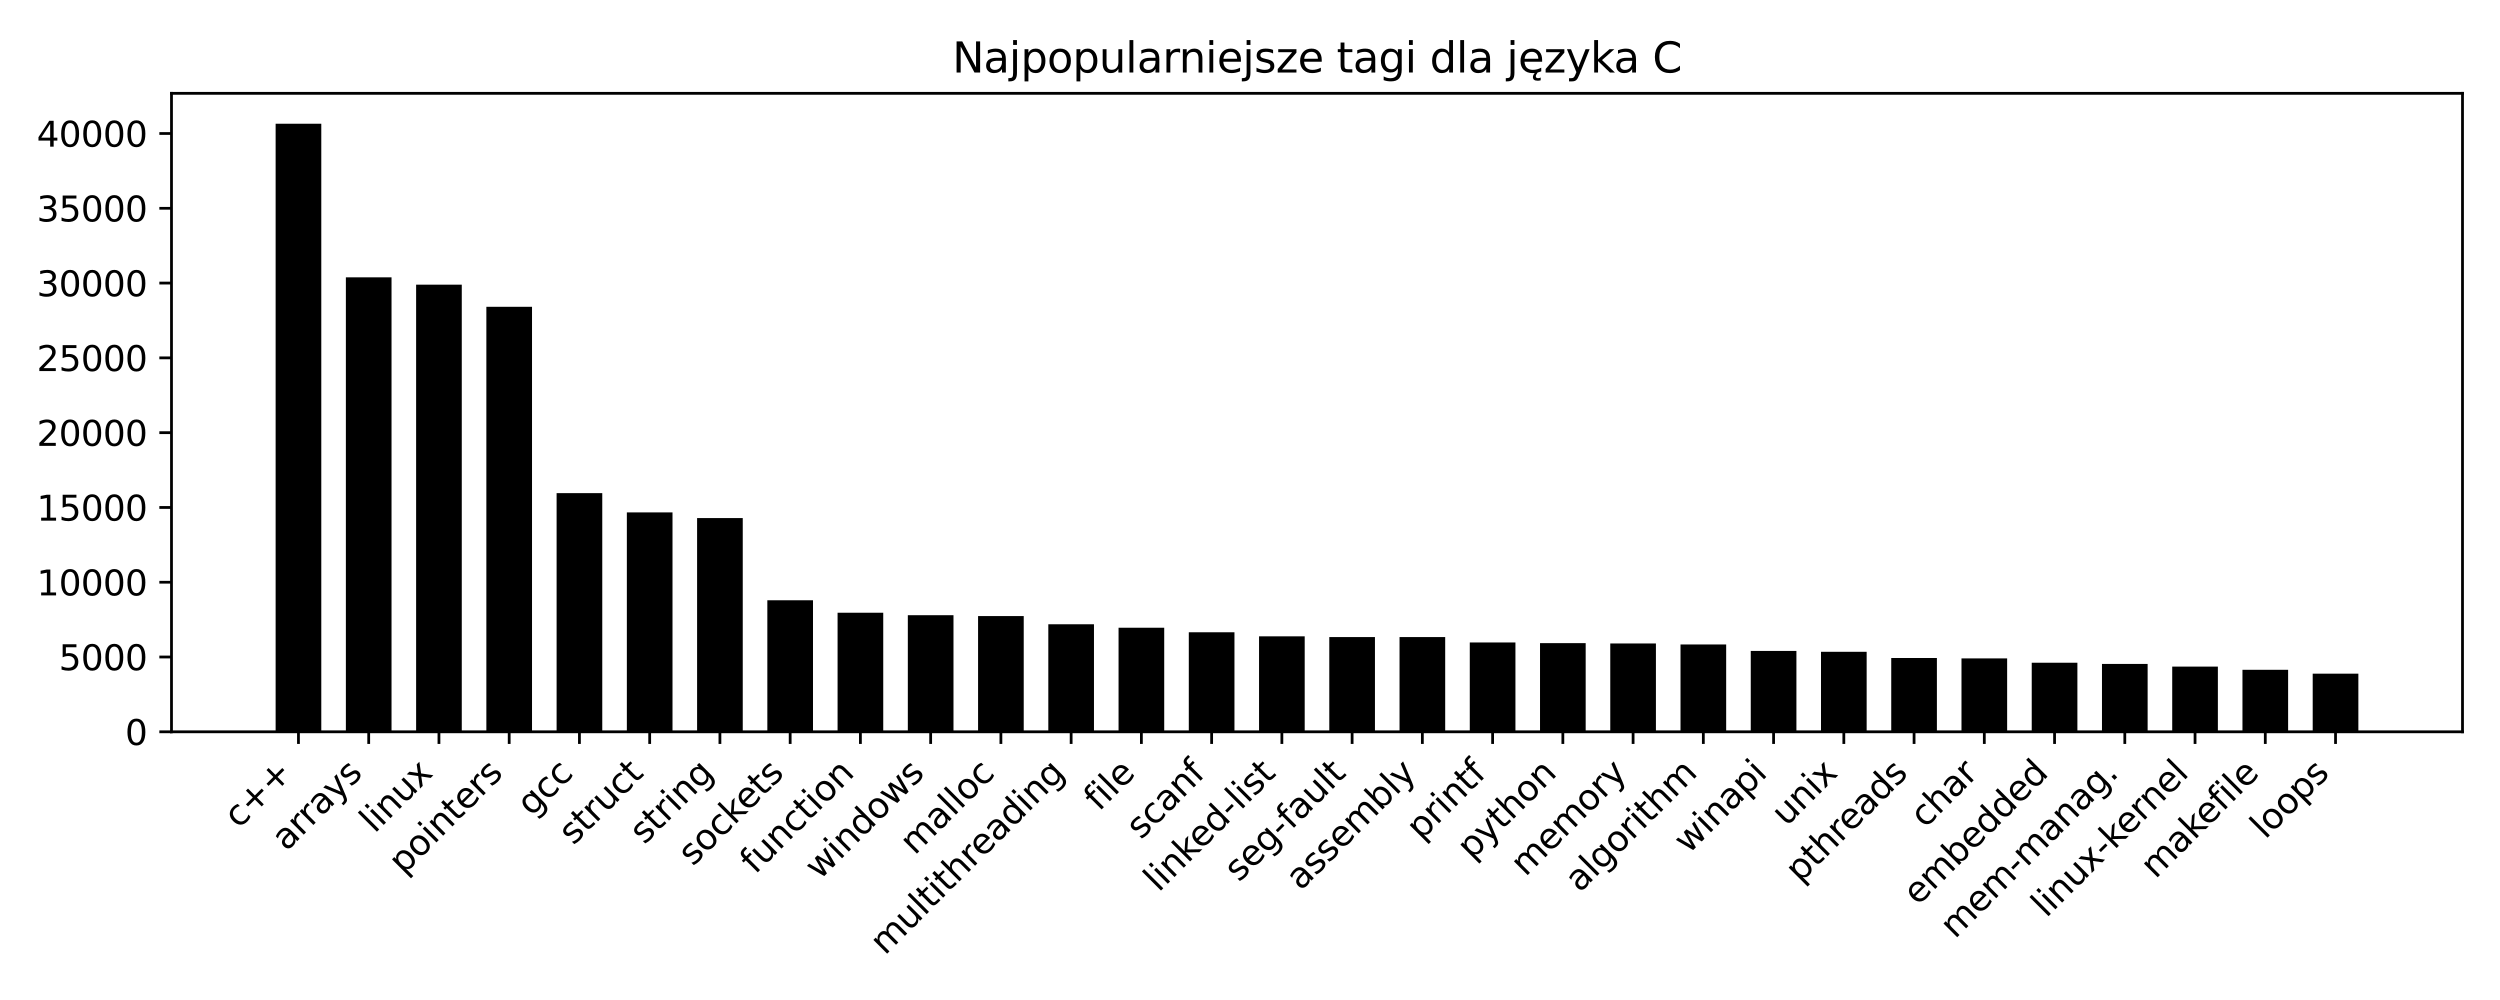 <?xml version="1.0" encoding="utf-8" standalone="no"?>
<!DOCTYPE svg PUBLIC "-//W3C//DTD SVG 1.1//EN"
  "http://www.w3.org/Graphics/SVG/1.1/DTD/svg11.dtd">
<svg xmlns:xlink="http://www.w3.org/1999/xlink" width="720pt" height="288pt" viewBox="0 0 720 288" xmlns="http://www.w3.org/2000/svg" version="1.1">
 <defs>
  <style type="text/css">*{stroke-linejoin: round; stroke-linecap: butt}</style>
 </defs>
 <g id="figure_1">
  <g id="patch_1">
   <path d="M 0 288 
L 720 288 
L 720 0 
L 0 0 
z
" style="fill: #ffffff"/>
  </g>
  <g id="axes_1">
   <g id="patch_2">
    <path d="M 49.39 210.761 
L 709.2 210.761 
L 709.2 26.88 
L 49.39 26.88 
z
" style="fill: #ffffff"/>
   </g>
   <g id="patch_3">
    <path d="M 79.381 210.761 
L 92.531 210.761 
L 92.531 35.636 
L 79.381 35.636 
z
" clip-path="url(#pa076a405cf)"/>
   </g>
   <g id="patch_4">
    <path d="M 99.612 210.761 
L 112.761 210.761 
L 112.761 79.881 
L 99.612 79.881 
z
" clip-path="url(#pa076a405cf)"/>
   </g>
   <g id="patch_5">
    <path d="M 119.842 210.761 
L 132.992 210.761 
L 132.992 81.988 
L 119.842 81.988 
z
" clip-path="url(#pa076a405cf)"/>
   </g>
   <g id="patch_6">
    <path d="M 140.072 210.761 
L 153.222 210.761 
L 153.222 88.351 
L 140.072 88.351 
z
" clip-path="url(#pa076a405cf)"/>
   </g>
   <g id="patch_7">
    <path d="M 160.302 210.761 
L 173.452 210.761 
L 173.452 142.013 
L 160.302 142.013 
z
" clip-path="url(#pa076a405cf)"/>
   </g>
   <g id="patch_8">
    <path d="M 180.533 210.761 
L 193.682 210.761 
L 193.682 147.57 
L 180.533 147.57 
z
" clip-path="url(#pa076a405cf)"/>
   </g>
   <g id="patch_9">
    <path d="M 200.763 210.761 
L 213.913 210.761 
L 213.913 149.207 
L 200.763 149.207 
z
" clip-path="url(#pa076a405cf)"/>
   </g>
   <g id="patch_10">
    <path d="M 220.993 210.761 
L 234.143 210.761 
L 234.143 172.882 
L 220.993 172.882 
z
" clip-path="url(#pa076a405cf)"/>
   </g>
   <g id="patch_11">
    <path d="M 241.223 210.761 
L 254.373 210.761 
L 254.373 176.471 
L 241.223 176.471 
z
" clip-path="url(#pa076a405cf)"/>
   </g>
   <g id="patch_12">
    <path d="M 261.454 210.761 
L 274.603 210.761 
L 274.603 177.173 
L 261.454 177.173 
z
" clip-path="url(#pa076a405cf)"/>
   </g>
   <g id="patch_13">
    <path d="M 281.684 210.761 
L 294.834 210.761 
L 294.834 177.423 
L 281.684 177.423 
z
" clip-path="url(#pa076a405cf)"/>
   </g>
   <g id="patch_14">
    <path d="M 301.914 210.761 
L 315.064 210.761 
L 315.064 179.783 
L 301.914 179.783 
z
" clip-path="url(#pa076a405cf)"/>
   </g>
   <g id="patch_15">
    <path d="M 322.145 210.761 
L 335.294 210.761 
L 335.294 180.796 
L 322.145 180.796 
z
" clip-path="url(#pa076a405cf)"/>
   </g>
   <g id="patch_16">
    <path d="M 342.375 210.761 
L 355.524 210.761 
L 355.524 182.097 
L 342.375 182.097 
z
" clip-path="url(#pa076a405cf)"/>
   </g>
   <g id="patch_17">
    <path d="M 362.605 210.761 
L 375.755 210.761 
L 375.755 183.264 
L 362.605 183.264 
z
" clip-path="url(#pa076a405cf)"/>
   </g>
   <g id="patch_18">
    <path d="M 382.835 210.761 
L 395.985 210.761 
L 395.985 183.466 
L 382.835 183.466 
z
" clip-path="url(#pa076a405cf)"/>
   </g>
   <g id="patch_19">
    <path d="M 403.066 210.761 
L 416.215 210.761 
L 416.215 183.479 
L 403.066 183.479 
z
" clip-path="url(#pa076a405cf)"/>
   </g>
   <g id="patch_20">
    <path d="M 423.296 210.761 
L 436.445 210.761 
L 436.445 185.022 
L 423.296 185.022 
z
" clip-path="url(#pa076a405cf)"/>
   </g>
   <g id="patch_21">
    <path d="M 443.526 210.761 
L 456.676 210.761 
L 456.676 185.224 
L 443.526 185.224 
z
" clip-path="url(#pa076a405cf)"/>
   </g>
   <g id="patch_22">
    <path d="M 463.756 210.761 
L 476.906 210.761 
L 476.906 185.327 
L 463.756 185.327 
z
" clip-path="url(#pa076a405cf)"/>
   </g>
   <g id="patch_23">
    <path d="M 483.987 210.761 
L 497.136 210.761 
L 497.136 185.603 
L 483.987 185.603 
z
" clip-path="url(#pa076a405cf)"/>
   </g>
   <g id="patch_24">
    <path d="M 504.217 210.761 
L 517.367 210.761 
L 517.367 187.46 
L 504.217 187.46 
z
" clip-path="url(#pa076a405cf)"/>
   </g>
   <g id="patch_25">
    <path d="M 524.447 210.761 
L 537.597 210.761 
L 537.597 187.723 
L 524.447 187.723 
z
" clip-path="url(#pa076a405cf)"/>
   </g>
   <g id="patch_26">
    <path d="M 544.677 210.761 
L 557.827 210.761 
L 557.827 189.506 
L 544.677 189.506 
z
" clip-path="url(#pa076a405cf)"/>
   </g>
   <g id="patch_27">
    <path d="M 564.908 210.761 
L 578.057 210.761 
L 578.057 189.618 
L 564.908 189.618 
z
" clip-path="url(#pa076a405cf)"/>
   </g>
   <g id="patch_28">
    <path d="M 585.138 210.761 
L 598.288 210.761 
L 598.288 190.867 
L 585.138 190.867 
z
" clip-path="url(#pa076a405cf)"/>
   </g>
   <g id="patch_29">
    <path d="M 605.368 210.761 
L 618.518 210.761 
L 618.518 191.212 
L 605.368 191.212 
z
" clip-path="url(#pa076a405cf)"/>
   </g>
   <g id="patch_30">
    <path d="M 625.598 210.761 
L 638.748 210.761 
L 638.748 191.974 
L 625.598 191.974 
z
" clip-path="url(#pa076a405cf)"/>
   </g>
   <g id="patch_31">
    <path d="M 645.829 210.761 
L 658.978 210.761 
L 658.978 192.896 
L 645.829 192.896 
z
" clip-path="url(#pa076a405cf)"/>
   </g>
   <g id="patch_32">
    <path d="M 666.059 210.761 
L 679.209 210.761 
L 679.209 194.021 
L 666.059 194.021 
z
" clip-path="url(#pa076a405cf)"/>
   </g>
   <g id="matplotlib.axis_1">
    <g id="xtick_1">
     <g id="line2d_1">
      <defs>
       <path id="m253610bc6e" d="M 0 0 
L 0 3.5 
" style="stroke: #000000; stroke-width: 0.8"/>
      </defs>
      <g>
       <use xlink:href="#m253610bc6e" x="85.956" y="210.761" style="stroke: #000000; stroke-width: 0.8"/>
      </g>
     </g>
     <g id="text_1">
      <!-- c++ -->
      <g transform="translate(68.747 238.872) rotate(-45) scale(0.1 -0.1)">
       <defs>
        <path id="DejaVuSans-63" d="M 3122 3366 
L 3122 2828 
Q 2878 2963 2633 3030 
Q 2388 3097 2138 3097 
Q 1578 3097 1268 2742 
Q 959 2388 959 1747 
Q 959 1106 1268 751 
Q 1578 397 2138 397 
Q 2388 397 2633 464 
Q 2878 531 3122 666 
L 3122 134 
Q 2881 22 2623 -34 
Q 2366 -91 2075 -91 
Q 1284 -91 818 406 
Q 353 903 353 1747 
Q 353 2603 823 3093 
Q 1294 3584 2113 3584 
Q 2378 3584 2631 3529 
Q 2884 3475 3122 3366 
z
" transform="scale(0.016)"/>
        <path id="DejaVuSans-2b" d="M 2944 4013 
L 2944 2272 
L 4684 2272 
L 4684 1741 
L 2944 1741 
L 2944 0 
L 2419 0 
L 2419 1741 
L 678 1741 
L 678 2272 
L 2419 2272 
L 2419 4013 
L 2944 4013 
z
" transform="scale(0.016)"/>
       </defs>
       <use xlink:href="#DejaVuSans-63"/>
       <use xlink:href="#DejaVuSans-2b" transform="translate(54.98 0)"/>
       <use xlink:href="#DejaVuSans-2b" transform="translate(138.77 0)"/>
      </g>
     </g>
    </g>
    <g id="xtick_2">
     <g id="line2d_2">
      <g>
       <use xlink:href="#m253610bc6e" x="106.186" y="210.761" style="stroke: #000000; stroke-width: 0.8"/>
      </g>
     </g>
     <g id="text_2">
      <!-- arrays -->
      <g transform="translate(82.491 245.359) rotate(-45) scale(0.1 -0.1)">
       <defs>
        <path id="DejaVuSans-61" d="M 2194 1759 
Q 1497 1759 1228 1600 
Q 959 1441 959 1056 
Q 959 750 1161 570 
Q 1363 391 1709 391 
Q 2188 391 2477 730 
Q 2766 1069 2766 1631 
L 2766 1759 
L 2194 1759 
z
M 3341 1997 
L 3341 0 
L 2766 0 
L 2766 531 
Q 2569 213 2275 61 
Q 1981 -91 1556 -91 
Q 1019 -91 701 211 
Q 384 513 384 1019 
Q 384 1609 779 1909 
Q 1175 2209 1959 2209 
L 2766 2209 
L 2766 2266 
Q 2766 2663 2505 2880 
Q 2244 3097 1772 3097 
Q 1472 3097 1187 3025 
Q 903 2953 641 2809 
L 641 3341 
Q 956 3463 1253 3523 
Q 1550 3584 1831 3584 
Q 2591 3584 2966 3190 
Q 3341 2797 3341 1997 
z
" transform="scale(0.016)"/>
        <path id="DejaVuSans-72" d="M 2631 2963 
Q 2534 3019 2420 3045 
Q 2306 3072 2169 3072 
Q 1681 3072 1420 2755 
Q 1159 2438 1159 1844 
L 1159 0 
L 581 0 
L 581 3500 
L 1159 3500 
L 1159 2956 
Q 1341 3275 1631 3429 
Q 1922 3584 2338 3584 
Q 2397 3584 2469 3576 
Q 2541 3569 2628 3553 
L 2631 2963 
z
" transform="scale(0.016)"/>
        <path id="DejaVuSans-79" d="M 2059 -325 
Q 1816 -950 1584 -1140 
Q 1353 -1331 966 -1331 
L 506 -1331 
L 506 -850 
L 844 -850 
Q 1081 -850 1212 -737 
Q 1344 -625 1503 -206 
L 1606 56 
L 191 3500 
L 800 3500 
L 1894 763 
L 2988 3500 
L 3597 3500 
L 2059 -325 
z
" transform="scale(0.016)"/>
        <path id="DejaVuSans-73" d="M 2834 3397 
L 2834 2853 
Q 2591 2978 2328 3040 
Q 2066 3103 1784 3103 
Q 1356 3103 1142 2972 
Q 928 2841 928 2578 
Q 928 2378 1081 2264 
Q 1234 2150 1697 2047 
L 1894 2003 
Q 2506 1872 2764 1633 
Q 3022 1394 3022 966 
Q 3022 478 2636 193 
Q 2250 -91 1575 -91 
Q 1294 -91 989 -36 
Q 684 19 347 128 
L 347 722 
Q 666 556 975 473 
Q 1284 391 1588 391 
Q 1994 391 2212 530 
Q 2431 669 2431 922 
Q 2431 1156 2273 1281 
Q 2116 1406 1581 1522 
L 1381 1569 
Q 847 1681 609 1914 
Q 372 2147 372 2553 
Q 372 3047 722 3315 
Q 1072 3584 1716 3584 
Q 2034 3584 2315 3537 
Q 2597 3491 2834 3397 
z
" transform="scale(0.016)"/>
       </defs>
       <use xlink:href="#DejaVuSans-61"/>
       <use xlink:href="#DejaVuSans-72" transform="translate(61.279 0)"/>
       <use xlink:href="#DejaVuSans-72" transform="translate(100.643 0)"/>
       <use xlink:href="#DejaVuSans-61" transform="translate(141.756 0)"/>
       <use xlink:href="#DejaVuSans-79" transform="translate(203.035 0)"/>
       <use xlink:href="#DejaVuSans-73" transform="translate(262.215 0)"/>
      </g>
     </g>
    </g>
    <g id="xtick_3">
     <g id="line2d_3">
      <g>
       <use xlink:href="#m253610bc6e" x="126.417" y="210.761" style="stroke: #000000; stroke-width: 0.8"/>
      </g>
     </g>
     <g id="text_3">
      <!-- linux -->
      <g transform="translate(107.87 240.21) rotate(-45) scale(0.1 -0.1)">
       <defs>
        <path id="DejaVuSans-6c" d="M 603 4863 
L 1178 4863 
L 1178 0 
L 603 0 
L 603 4863 
z
" transform="scale(0.016)"/>
        <path id="DejaVuSans-69" d="M 603 3500 
L 1178 3500 
L 1178 0 
L 603 0 
L 603 3500 
z
M 603 4863 
L 1178 4863 
L 1178 4134 
L 603 4134 
L 603 4863 
z
" transform="scale(0.016)"/>
        <path id="DejaVuSans-6e" d="M 3513 2113 
L 3513 0 
L 2938 0 
L 2938 2094 
Q 2938 2591 2744 2837 
Q 2550 3084 2163 3084 
Q 1697 3084 1428 2787 
Q 1159 2491 1159 1978 
L 1159 0 
L 581 0 
L 581 3500 
L 1159 3500 
L 1159 2956 
Q 1366 3272 1645 3428 
Q 1925 3584 2291 3584 
Q 2894 3584 3203 3211 
Q 3513 2838 3513 2113 
z
" transform="scale(0.016)"/>
        <path id="DejaVuSans-75" d="M 544 1381 
L 544 3500 
L 1119 3500 
L 1119 1403 
Q 1119 906 1312 657 
Q 1506 409 1894 409 
Q 2359 409 2629 706 
Q 2900 1003 2900 1516 
L 2900 3500 
L 3475 3500 
L 3475 0 
L 2900 0 
L 2900 538 
Q 2691 219 2414 64 
Q 2138 -91 1772 -91 
Q 1169 -91 856 284 
Q 544 659 544 1381 
z
M 1991 3584 
L 1991 3584 
z
" transform="scale(0.016)"/>
        <path id="DejaVuSans-78" d="M 3513 3500 
L 2247 1797 
L 3578 0 
L 2900 0 
L 1881 1375 
L 863 0 
L 184 0 
L 1544 1831 
L 300 3500 
L 978 3500 
L 1906 2253 
L 2834 3500 
L 3513 3500 
z
" transform="scale(0.016)"/>
       </defs>
       <use xlink:href="#DejaVuSans-6c"/>
       <use xlink:href="#DejaVuSans-69" transform="translate(27.783 0)"/>
       <use xlink:href="#DejaVuSans-6e" transform="translate(55.566 0)"/>
       <use xlink:href="#DejaVuSans-75" transform="translate(118.945 0)"/>
       <use xlink:href="#DejaVuSans-78" transform="translate(182.324 0)"/>
      </g>
     </g>
    </g>
    <g id="xtick_4">
     <g id="line2d_4">
      <g>
       <use xlink:href="#m253610bc6e" x="146.647" y="210.761" style="stroke: #000000; stroke-width: 0.8"/>
      </g>
     </g>
     <g id="text_4">
      <!-- pointers -->
      <g transform="translate(116.202 252.108) rotate(-45) scale(0.1 -0.1)">
       <defs>
        <path id="DejaVuSans-70" d="M 1159 525 
L 1159 -1331 
L 581 -1331 
L 581 3500 
L 1159 3500 
L 1159 2969 
Q 1341 3281 1617 3432 
Q 1894 3584 2278 3584 
Q 2916 3584 3314 3078 
Q 3713 2572 3713 1747 
Q 3713 922 3314 415 
Q 2916 -91 2278 -91 
Q 1894 -91 1617 61 
Q 1341 213 1159 525 
z
M 3116 1747 
Q 3116 2381 2855 2742 
Q 2594 3103 2138 3103 
Q 1681 3103 1420 2742 
Q 1159 2381 1159 1747 
Q 1159 1113 1420 752 
Q 1681 391 2138 391 
Q 2594 391 2855 752 
Q 3116 1113 3116 1747 
z
" transform="scale(0.016)"/>
        <path id="DejaVuSans-6f" d="M 1959 3097 
Q 1497 3097 1228 2736 
Q 959 2375 959 1747 
Q 959 1119 1226 758 
Q 1494 397 1959 397 
Q 2419 397 2687 759 
Q 2956 1122 2956 1747 
Q 2956 2369 2687 2733 
Q 2419 3097 1959 3097 
z
M 1959 3584 
Q 2709 3584 3137 3096 
Q 3566 2609 3566 1747 
Q 3566 888 3137 398 
Q 2709 -91 1959 -91 
Q 1206 -91 779 398 
Q 353 888 353 1747 
Q 353 2609 779 3096 
Q 1206 3584 1959 3584 
z
" transform="scale(0.016)"/>
        <path id="DejaVuSans-74" d="M 1172 4494 
L 1172 3500 
L 2356 3500 
L 2356 3053 
L 1172 3053 
L 1172 1153 
Q 1172 725 1289 603 
Q 1406 481 1766 481 
L 2356 481 
L 2356 0 
L 1766 0 
Q 1100 0 847 248 
Q 594 497 594 1153 
L 594 3053 
L 172 3053 
L 172 3500 
L 594 3500 
L 594 4494 
L 1172 4494 
z
" transform="scale(0.016)"/>
        <path id="DejaVuSans-65" d="M 3597 1894 
L 3597 1613 
L 953 1613 
Q 991 1019 1311 708 
Q 1631 397 2203 397 
Q 2534 397 2845 478 
Q 3156 559 3463 722 
L 3463 178 
Q 3153 47 2828 -22 
Q 2503 -91 2169 -91 
Q 1331 -91 842 396 
Q 353 884 353 1716 
Q 353 2575 817 3079 
Q 1281 3584 2069 3584 
Q 2775 3584 3186 3129 
Q 3597 2675 3597 1894 
z
M 3022 2063 
Q 3016 2534 2758 2815 
Q 2500 3097 2075 3097 
Q 1594 3097 1305 2825 
Q 1016 2553 972 2059 
L 3022 2063 
z
" transform="scale(0.016)"/>
       </defs>
       <use xlink:href="#DejaVuSans-70"/>
       <use xlink:href="#DejaVuSans-6f" transform="translate(63.477 0)"/>
       <use xlink:href="#DejaVuSans-69" transform="translate(124.658 0)"/>
       <use xlink:href="#DejaVuSans-6e" transform="translate(152.441 0)"/>
       <use xlink:href="#DejaVuSans-74" transform="translate(215.82 0)"/>
       <use xlink:href="#DejaVuSans-65" transform="translate(255.029 0)"/>
       <use xlink:href="#DejaVuSans-72" transform="translate(316.553 0)"/>
       <use xlink:href="#DejaVuSans-73" transform="translate(357.666 0)"/>
      </g>
     </g>
    </g>
    <g id="xtick_5">
     <g id="line2d_5">
      <g>
       <use xlink:href="#m253610bc6e" x="166.877" y="210.761" style="stroke: #000000; stroke-width: 0.8"/>
      </g>
     </g>
     <g id="text_5">
      <!-- gcc -->
      <g transform="translate(153.142 235.398) rotate(-45) scale(0.1 -0.1)">
       <defs>
        <path id="DejaVuSans-67" d="M 2906 1791 
Q 2906 2416 2648 2759 
Q 2391 3103 1925 3103 
Q 1463 3103 1205 2759 
Q 947 2416 947 1791 
Q 947 1169 1205 825 
Q 1463 481 1925 481 
Q 2391 481 2648 825 
Q 2906 1169 2906 1791 
z
M 3481 434 
Q 3481 -459 3084 -895 
Q 2688 -1331 1869 -1331 
Q 1566 -1331 1297 -1286 
Q 1028 -1241 775 -1147 
L 775 -588 
Q 1028 -725 1275 -790 
Q 1522 -856 1778 -856 
Q 2344 -856 2625 -561 
Q 2906 -266 2906 331 
L 2906 616 
Q 2728 306 2450 153 
Q 2172 0 1784 0 
Q 1141 0 747 490 
Q 353 981 353 1791 
Q 353 2603 747 3093 
Q 1141 3584 1784 3584 
Q 2172 3584 2450 3431 
Q 2728 3278 2906 2969 
L 2906 3500 
L 3481 3500 
L 3481 434 
z
" transform="scale(0.016)"/>
       </defs>
       <use xlink:href="#DejaVuSans-67"/>
       <use xlink:href="#DejaVuSans-63" transform="translate(63.477 0)"/>
       <use xlink:href="#DejaVuSans-63" transform="translate(118.457 0)"/>
      </g>
     </g>
    </g>
    <g id="xtick_6">
     <g id="line2d_6">
      <g>
       <use xlink:href="#m253610bc6e" x="187.108" y="210.761" style="stroke: #000000; stroke-width: 0.8"/>
      </g>
     </g>
     <g id="text_6">
      <!-- struct -->
      <g transform="translate(165.133 243.637) rotate(-45) scale(0.1 -0.1)">
       <use xlink:href="#DejaVuSans-73"/>
       <use xlink:href="#DejaVuSans-74" transform="translate(52.1 0)"/>
       <use xlink:href="#DejaVuSans-72" transform="translate(91.309 0)"/>
       <use xlink:href="#DejaVuSans-75" transform="translate(132.422 0)"/>
       <use xlink:href="#DejaVuSans-63" transform="translate(195.801 0)"/>
       <use xlink:href="#DejaVuSans-74" transform="translate(250.781 0)"/>
      </g>
     </g>
    </g>
    <g id="xtick_7">
     <g id="line2d_7">
      <g>
       <use xlink:href="#m253610bc6e" x="207.338" y="210.761" style="stroke: #000000; stroke-width: 0.8"/>
      </g>
     </g>
     <g id="text_7">
      <!-- string -->
      <g transform="translate(185.57 243.431) rotate(-45) scale(0.1 -0.1)">
       <use xlink:href="#DejaVuSans-73"/>
       <use xlink:href="#DejaVuSans-74" transform="translate(52.1 0)"/>
       <use xlink:href="#DejaVuSans-72" transform="translate(91.309 0)"/>
       <use xlink:href="#DejaVuSans-69" transform="translate(132.422 0)"/>
       <use xlink:href="#DejaVuSans-6e" transform="translate(160.205 0)"/>
       <use xlink:href="#DejaVuSans-67" transform="translate(223.584 0)"/>
      </g>
     </g>
    </g>
    <g id="xtick_8">
     <g id="line2d_8">
      <g>
       <use xlink:href="#m253610bc6e" x="227.568" y="210.761" style="stroke: #000000; stroke-width: 0.8"/>
      </g>
     </g>
     <g id="text_8">
      <!-- sockets -->
      <g transform="translate(199.554 249.677) rotate(-45) scale(0.1 -0.1)">
       <defs>
        <path id="DejaVuSans-6b" d="M 581 4863 
L 1159 4863 
L 1159 1991 
L 2875 3500 
L 3609 3500 
L 1753 1863 
L 3688 0 
L 2938 0 
L 1159 1709 
L 1159 0 
L 581 0 
L 581 4863 
z
" transform="scale(0.016)"/>
       </defs>
       <use xlink:href="#DejaVuSans-73"/>
       <use xlink:href="#DejaVuSans-6f" transform="translate(52.1 0)"/>
       <use xlink:href="#DejaVuSans-63" transform="translate(113.281 0)"/>
       <use xlink:href="#DejaVuSans-6b" transform="translate(168.262 0)"/>
       <use xlink:href="#DejaVuSans-65" transform="translate(222.547 0)"/>
       <use xlink:href="#DejaVuSans-74" transform="translate(284.07 0)"/>
       <use xlink:href="#DejaVuSans-73" transform="translate(323.279 0)"/>
      </g>
     </g>
    </g>
    <g id="xtick_9">
     <g id="line2d_9">
      <g>
       <use xlink:href="#m253610bc6e" x="247.798" y="210.761" style="stroke: #000000; stroke-width: 0.8"/>
      </g>
     </g>
     <g id="text_9">
      <!-- function -->
      <g transform="translate(217.444 252.018) rotate(-45) scale(0.1 -0.1)">
       <defs>
        <path id="DejaVuSans-66" d="M 2375 4863 
L 2375 4384 
L 1825 4384 
Q 1516 4384 1395 4259 
Q 1275 4134 1275 3809 
L 1275 3500 
L 2222 3500 
L 2222 3053 
L 1275 3053 
L 1275 0 
L 697 0 
L 697 3053 
L 147 3053 
L 147 3500 
L 697 3500 
L 697 3744 
Q 697 4328 969 4595 
Q 1241 4863 1831 4863 
L 2375 4863 
z
" transform="scale(0.016)"/>
       </defs>
       <use xlink:href="#DejaVuSans-66"/>
       <use xlink:href="#DejaVuSans-75" transform="translate(35.205 0)"/>
       <use xlink:href="#DejaVuSans-6e" transform="translate(98.584 0)"/>
       <use xlink:href="#DejaVuSans-63" transform="translate(161.963 0)"/>
       <use xlink:href="#DejaVuSans-74" transform="translate(216.943 0)"/>
       <use xlink:href="#DejaVuSans-69" transform="translate(256.152 0)"/>
       <use xlink:href="#DejaVuSans-6f" transform="translate(283.936 0)"/>
       <use xlink:href="#DejaVuSans-6e" transform="translate(345.117 0)"/>
      </g>
     </g>
    </g>
    <g id="xtick_10">
     <g id="line2d_10">
      <g>
       <use xlink:href="#m253610bc6e" x="268.029" y="210.761" style="stroke: #000000; stroke-width: 0.8"/>
      </g>
     </g>
     <g id="text_10">
      <!-- windows -->
      <g transform="translate(236.047 253.644) rotate(-45) scale(0.1 -0.1)">
       <defs>
        <path id="DejaVuSans-77" d="M 269 3500 
L 844 3500 
L 1563 769 
L 2278 3500 
L 2956 3500 
L 3675 769 
L 4391 3500 
L 4966 3500 
L 4050 0 
L 3372 0 
L 2619 2869 
L 1863 0 
L 1184 0 
L 269 3500 
z
" transform="scale(0.016)"/>
        <path id="DejaVuSans-64" d="M 2906 2969 
L 2906 4863 
L 3481 4863 
L 3481 0 
L 2906 0 
L 2906 525 
Q 2725 213 2448 61 
Q 2172 -91 1784 -91 
Q 1150 -91 751 415 
Q 353 922 353 1747 
Q 353 2572 751 3078 
Q 1150 3584 1784 3584 
Q 2172 3584 2448 3432 
Q 2725 3281 2906 2969 
z
M 947 1747 
Q 947 1113 1208 752 
Q 1469 391 1925 391 
Q 2381 391 2643 752 
Q 2906 1113 2906 1747 
Q 2906 2381 2643 2742 
Q 2381 3103 1925 3103 
Q 1469 3103 1208 2742 
Q 947 2381 947 1747 
z
" transform="scale(0.016)"/>
       </defs>
       <use xlink:href="#DejaVuSans-77"/>
       <use xlink:href="#DejaVuSans-69" transform="translate(81.787 0)"/>
       <use xlink:href="#DejaVuSans-6e" transform="translate(109.57 0)"/>
       <use xlink:href="#DejaVuSans-64" transform="translate(172.949 0)"/>
       <use xlink:href="#DejaVuSans-6f" transform="translate(236.426 0)"/>
       <use xlink:href="#DejaVuSans-77" transform="translate(297.607 0)"/>
       <use xlink:href="#DejaVuSans-73" transform="translate(379.395 0)"/>
      </g>
     </g>
    </g>
    <g id="xtick_11">
     <g id="line2d_11">
      <g>
       <use xlink:href="#m253610bc6e" x="288.259" y="210.761" style="stroke: #000000; stroke-width: 0.8"/>
      </g>
     </g>
     <g id="text_11">
      <!-- malloc -->
      <g transform="translate(263.424 246.498) rotate(-45) scale(0.1 -0.1)">
       <defs>
        <path id="DejaVuSans-6d" d="M 3328 2828 
Q 3544 3216 3844 3400 
Q 4144 3584 4550 3584 
Q 5097 3584 5394 3201 
Q 5691 2819 5691 2113 
L 5691 0 
L 5113 0 
L 5113 2094 
Q 5113 2597 4934 2840 
Q 4756 3084 4391 3084 
Q 3944 3084 3684 2787 
Q 3425 2491 3425 1978 
L 3425 0 
L 2847 0 
L 2847 2094 
Q 2847 2600 2669 2842 
Q 2491 3084 2119 3084 
Q 1678 3084 1418 2786 
Q 1159 2488 1159 1978 
L 1159 0 
L 581 0 
L 581 3500 
L 1159 3500 
L 1159 2956 
Q 1356 3278 1631 3431 
Q 1906 3584 2284 3584 
Q 2666 3584 2933 3390 
Q 3200 3197 3328 2828 
z
" transform="scale(0.016)"/>
       </defs>
       <use xlink:href="#DejaVuSans-6d"/>
       <use xlink:href="#DejaVuSans-61" transform="translate(97.412 0)"/>
       <use xlink:href="#DejaVuSans-6c" transform="translate(158.691 0)"/>
       <use xlink:href="#DejaVuSans-6c" transform="translate(186.475 0)"/>
       <use xlink:href="#DejaVuSans-6f" transform="translate(214.258 0)"/>
       <use xlink:href="#DejaVuSans-63" transform="translate(275.439 0)"/>
      </g>
     </g>
    </g>
    <g id="xtick_12">
     <g id="line2d_12">
      <g>
       <use xlink:href="#m253610bc6e" x="308.489" y="210.761" style="stroke: #000000; stroke-width: 0.8"/>
      </g>
     </g>
     <g id="text_12">
      <!-- multithreading -->
      <g transform="translate(254.84 275.312) rotate(-45) scale(0.1 -0.1)">
       <defs>
        <path id="DejaVuSans-68" d="M 3513 2113 
L 3513 0 
L 2938 0 
L 2938 2094 
Q 2938 2591 2744 2837 
Q 2550 3084 2163 3084 
Q 1697 3084 1428 2787 
Q 1159 2491 1159 1978 
L 1159 0 
L 581 0 
L 581 4863 
L 1159 4863 
L 1159 2956 
Q 1366 3272 1645 3428 
Q 1925 3584 2291 3584 
Q 2894 3584 3203 3211 
Q 3513 2838 3513 2113 
z
" transform="scale(0.016)"/>
       </defs>
       <use xlink:href="#DejaVuSans-6d"/>
       <use xlink:href="#DejaVuSans-75" transform="translate(97.412 0)"/>
       <use xlink:href="#DejaVuSans-6c" transform="translate(160.791 0)"/>
       <use xlink:href="#DejaVuSans-74" transform="translate(188.574 0)"/>
       <use xlink:href="#DejaVuSans-69" transform="translate(227.783 0)"/>
       <use xlink:href="#DejaVuSans-74" transform="translate(255.566 0)"/>
       <use xlink:href="#DejaVuSans-68" transform="translate(294.775 0)"/>
       <use xlink:href="#DejaVuSans-72" transform="translate(358.154 0)"/>
       <use xlink:href="#DejaVuSans-65" transform="translate(397.018 0)"/>
       <use xlink:href="#DejaVuSans-61" transform="translate(458.541 0)"/>
       <use xlink:href="#DejaVuSans-64" transform="translate(519.82 0)"/>
       <use xlink:href="#DejaVuSans-69" transform="translate(583.297 0)"/>
       <use xlink:href="#DejaVuSans-6e" transform="translate(611.08 0)"/>
       <use xlink:href="#DejaVuSans-67" transform="translate(674.459 0)"/>
      </g>
     </g>
    </g>
    <g id="xtick_13">
     <g id="line2d_13">
      <g>
       <use xlink:href="#m253610bc6e" x="328.719" y="210.761" style="stroke: #000000; stroke-width: 0.8"/>
      </g>
     </g>
     <g id="text_13">
      <!-- file -->
      <g transform="translate(316.48 233.903) rotate(-45) scale(0.1 -0.1)">
       <use xlink:href="#DejaVuSans-66"/>
       <use xlink:href="#DejaVuSans-69" transform="translate(35.205 0)"/>
       <use xlink:href="#DejaVuSans-6c" transform="translate(62.988 0)"/>
       <use xlink:href="#DejaVuSans-65" transform="translate(90.771 0)"/>
      </g>
     </g>
    </g>
    <g id="xtick_14">
     <g id="line2d_14">
      <g>
       <use xlink:href="#m253610bc6e" x="348.95" y="210.761" style="stroke: #000000; stroke-width: 0.8"/>
      </g>
     </g>
     <g id="text_14">
      <!-- scanf -->
      <g transform="translate(328.604 242.009) rotate(-45) scale(0.1 -0.1)">
       <use xlink:href="#DejaVuSans-73"/>
       <use xlink:href="#DejaVuSans-63" transform="translate(52.1 0)"/>
       <use xlink:href="#DejaVuSans-61" transform="translate(107.08 0)"/>
       <use xlink:href="#DejaVuSans-6e" transform="translate(168.359 0)"/>
       <use xlink:href="#DejaVuSans-66" transform="translate(231.738 0)"/>
      </g>
     </g>
    </g>
    <g id="xtick_15">
     <g id="line2d_15">
      <g>
       <use xlink:href="#m253610bc6e" x="369.18" y="210.761" style="stroke: #000000; stroke-width: 0.8"/>
      </g>
     </g>
     <g id="text_15">
      <!-- linked-list -->
      <g transform="translate(333.685 257.158) rotate(-45) scale(0.1 -0.1)">
       <defs>
        <path id="DejaVuSans-2d" d="M 313 2009 
L 1997 2009 
L 1997 1497 
L 313 1497 
L 313 2009 
z
" transform="scale(0.016)"/>
       </defs>
       <use xlink:href="#DejaVuSans-6c"/>
       <use xlink:href="#DejaVuSans-69" transform="translate(27.783 0)"/>
       <use xlink:href="#DejaVuSans-6e" transform="translate(55.566 0)"/>
       <use xlink:href="#DejaVuSans-6b" transform="translate(118.945 0)"/>
       <use xlink:href="#DejaVuSans-65" transform="translate(173.23 0)"/>
       <use xlink:href="#DejaVuSans-64" transform="translate(234.754 0)"/>
       <use xlink:href="#DejaVuSans-2d" transform="translate(298.23 0)"/>
       <use xlink:href="#DejaVuSans-6c" transform="translate(334.314 0)"/>
       <use xlink:href="#DejaVuSans-69" transform="translate(362.098 0)"/>
       <use xlink:href="#DejaVuSans-73" transform="translate(389.881 0)"/>
       <use xlink:href="#DejaVuSans-74" transform="translate(441.98 0)"/>
      </g>
     </g>
    </g>
    <g id="xtick_16">
     <g id="line2d_16">
      <g>
       <use xlink:href="#m253610bc6e" x="389.41" y="210.761" style="stroke: #000000; stroke-width: 0.8"/>
      </g>
     </g>
     <g id="text_16">
      <!-- seg-fault -->
      <g transform="translate(356.825 254.248) rotate(-45) scale(0.1 -0.1)">
       <use xlink:href="#DejaVuSans-73"/>
       <use xlink:href="#DejaVuSans-65" transform="translate(52.1 0)"/>
       <use xlink:href="#DejaVuSans-67" transform="translate(113.623 0)"/>
       <use xlink:href="#DejaVuSans-2d" transform="translate(177.1 0)"/>
       <use xlink:href="#DejaVuSans-66" transform="translate(213.184 0)"/>
       <use xlink:href="#DejaVuSans-61" transform="translate(248.389 0)"/>
       <use xlink:href="#DejaVuSans-75" transform="translate(309.668 0)"/>
       <use xlink:href="#DejaVuSans-6c" transform="translate(373.047 0)"/>
       <use xlink:href="#DejaVuSans-74" transform="translate(400.83 0)"/>
      </g>
     </g>
    </g>
    <g id="xtick_17">
     <g id="line2d_17">
      <g>
       <use xlink:href="#m253610bc6e" x="409.64" y="210.761" style="stroke: #000000; stroke-width: 0.8"/>
      </g>
     </g>
     <g id="text_17">
      <!-- assembly -->
      <g transform="translate(374.592 256.711) rotate(-45) scale(0.1 -0.1)">
       <defs>
        <path id="DejaVuSans-62" d="M 3116 1747 
Q 3116 2381 2855 2742 
Q 2594 3103 2138 3103 
Q 1681 3103 1420 2742 
Q 1159 2381 1159 1747 
Q 1159 1113 1420 752 
Q 1681 391 2138 391 
Q 2594 391 2855 752 
Q 3116 1113 3116 1747 
z
M 1159 2969 
Q 1341 3281 1617 3432 
Q 1894 3584 2278 3584 
Q 2916 3584 3314 3078 
Q 3713 2572 3713 1747 
Q 3713 922 3314 415 
Q 2916 -91 2278 -91 
Q 1894 -91 1617 61 
Q 1341 213 1159 525 
L 1159 0 
L 581 0 
L 581 4863 
L 1159 4863 
L 1159 2969 
z
" transform="scale(0.016)"/>
       </defs>
       <use xlink:href="#DejaVuSans-61"/>
       <use xlink:href="#DejaVuSans-73" transform="translate(61.279 0)"/>
       <use xlink:href="#DejaVuSans-73" transform="translate(113.379 0)"/>
       <use xlink:href="#DejaVuSans-65" transform="translate(165.479 0)"/>
       <use xlink:href="#DejaVuSans-6d" transform="translate(227.002 0)"/>
       <use xlink:href="#DejaVuSans-62" transform="translate(324.414 0)"/>
       <use xlink:href="#DejaVuSans-6c" transform="translate(387.891 0)"/>
       <use xlink:href="#DejaVuSans-79" transform="translate(415.674 0)"/>
      </g>
     </g>
    </g>
    <g id="xtick_18">
     <g id="line2d_18">
      <g>
       <use xlink:href="#m253610bc6e" x="429.871" y="210.761" style="stroke: #000000; stroke-width: 0.8"/>
      </g>
     </g>
     <g id="text_18">
      <!-- printf -->
      <g transform="translate(409.297 242.236) rotate(-45) scale(0.1 -0.1)">
       <use xlink:href="#DejaVuSans-70"/>
       <use xlink:href="#DejaVuSans-72" transform="translate(63.477 0)"/>
       <use xlink:href="#DejaVuSans-69" transform="translate(104.59 0)"/>
       <use xlink:href="#DejaVuSans-6e" transform="translate(132.373 0)"/>
       <use xlink:href="#DejaVuSans-74" transform="translate(195.752 0)"/>
       <use xlink:href="#DejaVuSans-66" transform="translate(234.961 0)"/>
      </g>
     </g>
    </g>
    <g id="xtick_19">
     <g id="line2d_19">
      <g>
       <use xlink:href="#m253610bc6e" x="450.101" y="210.761" style="stroke: #000000; stroke-width: 0.8"/>
      </g>
     </g>
     <g id="text_19">
      <!-- python -->
      <g transform="translate(423.895 247.869) rotate(-45) scale(0.1 -0.1)">
       <use xlink:href="#DejaVuSans-70"/>
       <use xlink:href="#DejaVuSans-79" transform="translate(63.477 0)"/>
       <use xlink:href="#DejaVuSans-74" transform="translate(122.656 0)"/>
       <use xlink:href="#DejaVuSans-68" transform="translate(161.865 0)"/>
       <use xlink:href="#DejaVuSans-6f" transform="translate(225.244 0)"/>
       <use xlink:href="#DejaVuSans-6e" transform="translate(286.426 0)"/>
      </g>
     </g>
    </g>
    <g id="xtick_20">
     <g id="line2d_20">
      <g>
       <use xlink:href="#m253610bc6e" x="470.331" y="210.761" style="stroke: #000000; stroke-width: 0.8"/>
      </g>
     </g>
     <g id="text_20">
      <!-- memory -->
      <g transform="translate(439.316 252.678) rotate(-45) scale(0.1 -0.1)">
       <use xlink:href="#DejaVuSans-6d"/>
       <use xlink:href="#DejaVuSans-65" transform="translate(97.412 0)"/>
       <use xlink:href="#DejaVuSans-6d" transform="translate(158.936 0)"/>
       <use xlink:href="#DejaVuSans-6f" transform="translate(256.348 0)"/>
       <use xlink:href="#DejaVuSans-72" transform="translate(317.529 0)"/>
       <use xlink:href="#DejaVuSans-79" transform="translate(358.643 0)"/>
      </g>
     </g>
    </g>
    <g id="xtick_21">
     <g id="line2d_21">
      <g>
       <use xlink:href="#m253610bc6e" x="490.561" y="210.761" style="stroke: #000000; stroke-width: 0.8"/>
      </g>
     </g>
     <g id="text_21">
      <!-- algorithm -->
      <g transform="translate(454.965 257.259) rotate(-45) scale(0.1 -0.1)">
       <use xlink:href="#DejaVuSans-61"/>
       <use xlink:href="#DejaVuSans-6c" transform="translate(61.279 0)"/>
       <use xlink:href="#DejaVuSans-67" transform="translate(89.062 0)"/>
       <use xlink:href="#DejaVuSans-6f" transform="translate(152.539 0)"/>
       <use xlink:href="#DejaVuSans-72" transform="translate(213.721 0)"/>
       <use xlink:href="#DejaVuSans-69" transform="translate(254.834 0)"/>
       <use xlink:href="#DejaVuSans-74" transform="translate(282.617 0)"/>
       <use xlink:href="#DejaVuSans-68" transform="translate(321.826 0)"/>
       <use xlink:href="#DejaVuSans-6d" transform="translate(385.205 0)"/>
      </g>
     </g>
    </g>
    <g id="xtick_22">
     <g id="line2d_22">
      <g>
       <use xlink:href="#m253610bc6e" x="510.792" y="210.761" style="stroke: #000000; stroke-width: 0.8"/>
      </g>
     </g>
     <g id="text_22">
      <!-- winapi -->
      <g transform="translate(486.306 246.149) rotate(-45) scale(0.1 -0.1)">
       <use xlink:href="#DejaVuSans-77"/>
       <use xlink:href="#DejaVuSans-69" transform="translate(81.787 0)"/>
       <use xlink:href="#DejaVuSans-6e" transform="translate(109.57 0)"/>
       <use xlink:href="#DejaVuSans-61" transform="translate(172.949 0)"/>
       <use xlink:href="#DejaVuSans-70" transform="translate(234.229 0)"/>
       <use xlink:href="#DejaVuSans-69" transform="translate(297.705 0)"/>
      </g>
     </g>
    </g>
    <g id="xtick_23">
     <g id="line2d_23">
      <g>
       <use xlink:href="#m253610bc6e" x="531.022" y="210.761" style="stroke: #000000; stroke-width: 0.8"/>
      </g>
     </g>
     <g id="text_23">
      <!-- unix -->
      <g transform="translate(514.439 238.246) rotate(-45) scale(0.1 -0.1)">
       <use xlink:href="#DejaVuSans-75"/>
       <use xlink:href="#DejaVuSans-6e" transform="translate(63.379 0)"/>
       <use xlink:href="#DejaVuSans-69" transform="translate(126.758 0)"/>
       <use xlink:href="#DejaVuSans-78" transform="translate(154.541 0)"/>
      </g>
     </g>
    </g>
    <g id="xtick_24">
     <g id="line2d_24">
      <g>
       <use xlink:href="#m253610bc6e" x="551.252" y="210.761" style="stroke: #000000; stroke-width: 0.8"/>
      </g>
     </g>
     <g id="text_24">
      <!-- pthreads -->
      <g transform="translate(518.435 254.48) rotate(-45) scale(0.1 -0.1)">
       <use xlink:href="#DejaVuSans-70"/>
       <use xlink:href="#DejaVuSans-74" transform="translate(63.477 0)"/>
       <use xlink:href="#DejaVuSans-68" transform="translate(102.686 0)"/>
       <use xlink:href="#DejaVuSans-72" transform="translate(166.064 0)"/>
       <use xlink:href="#DejaVuSans-65" transform="translate(204.928 0)"/>
       <use xlink:href="#DejaVuSans-61" transform="translate(266.451 0)"/>
       <use xlink:href="#DejaVuSans-64" transform="translate(327.73 0)"/>
       <use xlink:href="#DejaVuSans-73" transform="translate(391.207 0)"/>
      </g>
     </g>
    </g>
    <g id="xtick_25">
     <g id="line2d_25">
      <g>
       <use xlink:href="#m253610bc6e" x="571.482" y="210.761" style="stroke: #000000; stroke-width: 0.8"/>
      </g>
     </g>
     <g id="text_25">
      <!-- char -->
      <g transform="translate(554.403 238.743) rotate(-45) scale(0.1 -0.1)">
       <use xlink:href="#DejaVuSans-63"/>
       <use xlink:href="#DejaVuSans-68" transform="translate(54.98 0)"/>
       <use xlink:href="#DejaVuSans-61" transform="translate(118.359 0)"/>
       <use xlink:href="#DejaVuSans-72" transform="translate(179.639 0)"/>
      </g>
     </g>
    </g>
    <g id="xtick_26">
     <g id="line2d_26">
      <g>
       <use xlink:href="#m253610bc6e" x="591.713" y="210.761" style="stroke: #000000; stroke-width: 0.8"/>
      </g>
     </g>
     <g id="text_26">
      <!-- embedded -->
      <g transform="translate(552.346 261.03) rotate(-45) scale(0.1 -0.1)">
       <use xlink:href="#DejaVuSans-65"/>
       <use xlink:href="#DejaVuSans-6d" transform="translate(61.523 0)"/>
       <use xlink:href="#DejaVuSans-62" transform="translate(158.936 0)"/>
       <use xlink:href="#DejaVuSans-65" transform="translate(222.412 0)"/>
       <use xlink:href="#DejaVuSans-64" transform="translate(283.936 0)"/>
       <use xlink:href="#DejaVuSans-64" transform="translate(347.412 0)"/>
       <use xlink:href="#DejaVuSans-65" transform="translate(410.889 0)"/>
       <use xlink:href="#DejaVuSans-64" transform="translate(472.412 0)"/>
      </g>
     </g>
    </g>
    <g id="xtick_27">
     <g id="line2d_27">
      <g>
       <use xlink:href="#m253610bc6e" x="611.943" y="210.761" style="stroke: #000000; stroke-width: 0.8"/>
      </g>
     </g>
     <g id="text_27">
      <!-- mem-manag. -->
      <g transform="translate(563.023 270.583) rotate(-45) scale(0.1 -0.1)">
       <defs>
        <path id="DejaVuSans-2e" d="M 684 794 
L 1344 794 
L 1344 0 
L 684 0 
L 684 794 
z
" transform="scale(0.016)"/>
       </defs>
       <use xlink:href="#DejaVuSans-6d"/>
       <use xlink:href="#DejaVuSans-65" transform="translate(97.412 0)"/>
       <use xlink:href="#DejaVuSans-6d" transform="translate(158.936 0)"/>
       <use xlink:href="#DejaVuSans-2d" transform="translate(256.348 0)"/>
       <use xlink:href="#DejaVuSans-6d" transform="translate(292.432 0)"/>
       <use xlink:href="#DejaVuSans-61" transform="translate(389.844 0)"/>
       <use xlink:href="#DejaVuSans-6e" transform="translate(451.123 0)"/>
       <use xlink:href="#DejaVuSans-61" transform="translate(514.502 0)"/>
       <use xlink:href="#DejaVuSans-67" transform="translate(575.781 0)"/>
       <use xlink:href="#DejaVuSans-2e" transform="translate(639.258 0)"/>
      </g>
     </g>
    </g>
    <g id="xtick_28">
     <g id="line2d_28">
      <g>
       <use xlink:href="#m253610bc6e" x="632.173" y="210.761" style="stroke: #000000; stroke-width: 0.8"/>
      </g>
     </g>
     <g id="text_28">
      <!-- linux-kernel -->
      <g transform="translate(589.306 264.53) rotate(-45) scale(0.1 -0.1)">
       <use xlink:href="#DejaVuSans-6c"/>
       <use xlink:href="#DejaVuSans-69" transform="translate(27.783 0)"/>
       <use xlink:href="#DejaVuSans-6e" transform="translate(55.566 0)"/>
       <use xlink:href="#DejaVuSans-75" transform="translate(118.945 0)"/>
       <use xlink:href="#DejaVuSans-78" transform="translate(182.324 0)"/>
       <use xlink:href="#DejaVuSans-2d" transform="translate(241.504 0)"/>
       <use xlink:href="#DejaVuSans-6b" transform="translate(277.588 0)"/>
       <use xlink:href="#DejaVuSans-65" transform="translate(331.873 0)"/>
       <use xlink:href="#DejaVuSans-72" transform="translate(393.396 0)"/>
       <use xlink:href="#DejaVuSans-6e" transform="translate(432.76 0)"/>
       <use xlink:href="#DejaVuSans-65" transform="translate(496.139 0)"/>
       <use xlink:href="#DejaVuSans-6c" transform="translate(557.662 0)"/>
      </g>
     </g>
    </g>
    <g id="xtick_29">
     <g id="line2d_29">
      <g>
       <use xlink:href="#m253610bc6e" x="652.404" y="210.761" style="stroke: #000000; stroke-width: 0.8"/>
      </g>
     </g>
     <g id="text_29">
      <!-- makefile -->
      <g transform="translate(620.754 253.313) rotate(-45) scale(0.1 -0.1)">
       <use xlink:href="#DejaVuSans-6d"/>
       <use xlink:href="#DejaVuSans-61" transform="translate(97.412 0)"/>
       <use xlink:href="#DejaVuSans-6b" transform="translate(158.691 0)"/>
       <use xlink:href="#DejaVuSans-65" transform="translate(212.977 0)"/>
       <use xlink:href="#DejaVuSans-66" transform="translate(274.5 0)"/>
       <use xlink:href="#DejaVuSans-69" transform="translate(309.705 0)"/>
       <use xlink:href="#DejaVuSans-6c" transform="translate(337.488 0)"/>
       <use xlink:href="#DejaVuSans-65" transform="translate(365.271 0)"/>
      </g>
     </g>
    </g>
    <g id="xtick_30">
     <g id="line2d_30">
      <g>
       <use xlink:href="#m253610bc6e" x="672.634" y="210.761" style="stroke: #000000; stroke-width: 0.8"/>
      </g>
     </g>
     <g id="text_30">
      <!-- loops -->
      <g transform="translate(652.373 241.924) rotate(-45) scale(0.1 -0.1)">
       <use xlink:href="#DejaVuSans-6c"/>
       <use xlink:href="#DejaVuSans-6f" transform="translate(27.783 0)"/>
       <use xlink:href="#DejaVuSans-6f" transform="translate(88.965 0)"/>
       <use xlink:href="#DejaVuSans-70" transform="translate(150.146 0)"/>
       <use xlink:href="#DejaVuSans-73" transform="translate(213.623 0)"/>
      </g>
     </g>
    </g>
   </g>
   <g id="matplotlib.axis_2">
    <g id="ytick_1">
     <g id="line2d_31">
      <defs>
       <path id="m45860c7fed" d="M 0 0 
L -3.5 0 
" style="stroke: #000000; stroke-width: 0.8"/>
      </defs>
      <g>
       <use xlink:href="#m45860c7fed" x="49.39" y="210.761" style="stroke: #000000; stroke-width: 0.8"/>
      </g>
     </g>
     <g id="text_31">
      <!-- 0 -->
      <g transform="translate(36.028 214.56) scale(0.1 -0.1)">
       <defs>
        <path id="DejaVuSans-30" d="M 2034 4250 
Q 1547 4250 1301 3770 
Q 1056 3291 1056 2328 
Q 1056 1369 1301 889 
Q 1547 409 2034 409 
Q 2525 409 2770 889 
Q 3016 1369 3016 2328 
Q 3016 3291 2770 3770 
Q 2525 4250 2034 4250 
z
M 2034 4750 
Q 2819 4750 3233 4129 
Q 3647 3509 3647 2328 
Q 3647 1150 3233 529 
Q 2819 -91 2034 -91 
Q 1250 -91 836 529 
Q 422 1150 422 2328 
Q 422 3509 836 4129 
Q 1250 4750 2034 4750 
z
" transform="scale(0.016)"/>
       </defs>
       <use xlink:href="#DejaVuSans-30"/>
      </g>
     </g>
    </g>
    <g id="ytick_2">
     <g id="line2d_32">
      <g>
       <use xlink:href="#m45860c7fed" x="49.39" y="189.222" style="stroke: #000000; stroke-width: 0.8"/>
      </g>
     </g>
     <g id="text_32">
      <!-- 5000 -->
      <g transform="translate(16.94 193.021) scale(0.1 -0.1)">
       <defs>
        <path id="DejaVuSans-35" d="M 691 4666 
L 3169 4666 
L 3169 4134 
L 1269 4134 
L 1269 2991 
Q 1406 3038 1543 3061 
Q 1681 3084 1819 3084 
Q 2600 3084 3056 2656 
Q 3513 2228 3513 1497 
Q 3513 744 3044 326 
Q 2575 -91 1722 -91 
Q 1428 -91 1123 -41 
Q 819 9 494 109 
L 494 744 
Q 775 591 1075 516 
Q 1375 441 1709 441 
Q 2250 441 2565 725 
Q 2881 1009 2881 1497 
Q 2881 1984 2565 2268 
Q 2250 2553 1709 2553 
Q 1456 2553 1204 2497 
Q 953 2441 691 2322 
L 691 4666 
z
" transform="scale(0.016)"/>
       </defs>
       <use xlink:href="#DejaVuSans-35"/>
       <use xlink:href="#DejaVuSans-30" transform="translate(63.623 0)"/>
       <use xlink:href="#DejaVuSans-30" transform="translate(127.246 0)"/>
       <use xlink:href="#DejaVuSans-30" transform="translate(190.869 0)"/>
      </g>
     </g>
    </g>
    <g id="ytick_3">
     <g id="line2d_33">
      <g>
       <use xlink:href="#m45860c7fed" x="49.39" y="167.683" style="stroke: #000000; stroke-width: 0.8"/>
      </g>
     </g>
     <g id="text_33">
      <!-- 10000 -->
      <g transform="translate(10.578 171.482) scale(0.1 -0.1)">
       <defs>
        <path id="DejaVuSans-31" d="M 794 531 
L 1825 531 
L 1825 4091 
L 703 3866 
L 703 4441 
L 1819 4666 
L 2450 4666 
L 2450 531 
L 3481 531 
L 3481 0 
L 794 0 
L 794 531 
z
" transform="scale(0.016)"/>
       </defs>
       <use xlink:href="#DejaVuSans-31"/>
       <use xlink:href="#DejaVuSans-30" transform="translate(63.623 0)"/>
       <use xlink:href="#DejaVuSans-30" transform="translate(127.246 0)"/>
       <use xlink:href="#DejaVuSans-30" transform="translate(190.869 0)"/>
       <use xlink:href="#DejaVuSans-30" transform="translate(254.492 0)"/>
      </g>
     </g>
    </g>
    <g id="ytick_4">
     <g id="line2d_34">
      <g>
       <use xlink:href="#m45860c7fed" x="49.39" y="146.144" style="stroke: #000000; stroke-width: 0.8"/>
      </g>
     </g>
     <g id="text_34">
      <!-- 15000 -->
      <g transform="translate(10.578 149.943) scale(0.1 -0.1)">
       <use xlink:href="#DejaVuSans-31"/>
       <use xlink:href="#DejaVuSans-35" transform="translate(63.623 0)"/>
       <use xlink:href="#DejaVuSans-30" transform="translate(127.246 0)"/>
       <use xlink:href="#DejaVuSans-30" transform="translate(190.869 0)"/>
       <use xlink:href="#DejaVuSans-30" transform="translate(254.492 0)"/>
      </g>
     </g>
    </g>
    <g id="ytick_5">
     <g id="line2d_35">
      <g>
       <use xlink:href="#m45860c7fed" x="49.39" y="124.605" style="stroke: #000000; stroke-width: 0.8"/>
      </g>
     </g>
     <g id="text_35">
      <!-- 20000 -->
      <g transform="translate(10.578 128.404) scale(0.1 -0.1)">
       <defs>
        <path id="DejaVuSans-32" d="M 1228 531 
L 3431 531 
L 3431 0 
L 469 0 
L 469 531 
Q 828 903 1448 1529 
Q 2069 2156 2228 2338 
Q 2531 2678 2651 2914 
Q 2772 3150 2772 3378 
Q 2772 3750 2511 3984 
Q 2250 4219 1831 4219 
Q 1534 4219 1204 4116 
Q 875 4013 500 3803 
L 500 4441 
Q 881 4594 1212 4672 
Q 1544 4750 1819 4750 
Q 2544 4750 2975 4387 
Q 3406 4025 3406 3419 
Q 3406 3131 3298 2873 
Q 3191 2616 2906 2266 
Q 2828 2175 2409 1742 
Q 1991 1309 1228 531 
z
" transform="scale(0.016)"/>
       </defs>
       <use xlink:href="#DejaVuSans-32"/>
       <use xlink:href="#DejaVuSans-30" transform="translate(63.623 0)"/>
       <use xlink:href="#DejaVuSans-30" transform="translate(127.246 0)"/>
       <use xlink:href="#DejaVuSans-30" transform="translate(190.869 0)"/>
       <use xlink:href="#DejaVuSans-30" transform="translate(254.492 0)"/>
      </g>
     </g>
    </g>
    <g id="ytick_6">
     <g id="line2d_36">
      <g>
       <use xlink:href="#m45860c7fed" x="49.39" y="103.066" style="stroke: #000000; stroke-width: 0.8"/>
      </g>
     </g>
     <g id="text_36">
      <!-- 25000 -->
      <g transform="translate(10.578 106.865) scale(0.1 -0.1)">
       <use xlink:href="#DejaVuSans-32"/>
       <use xlink:href="#DejaVuSans-35" transform="translate(63.623 0)"/>
       <use xlink:href="#DejaVuSans-30" transform="translate(127.246 0)"/>
       <use xlink:href="#DejaVuSans-30" transform="translate(190.869 0)"/>
       <use xlink:href="#DejaVuSans-30" transform="translate(254.492 0)"/>
      </g>
     </g>
    </g>
    <g id="ytick_7">
     <g id="line2d_37">
      <g>
       <use xlink:href="#m45860c7fed" x="49.39" y="81.527" style="stroke: #000000; stroke-width: 0.8"/>
      </g>
     </g>
     <g id="text_37">
      <!-- 30000 -->
      <g transform="translate(10.578 85.326) scale(0.1 -0.1)">
       <defs>
        <path id="DejaVuSans-33" d="M 2597 2516 
Q 3050 2419 3304 2112 
Q 3559 1806 3559 1356 
Q 3559 666 3084 287 
Q 2609 -91 1734 -91 
Q 1441 -91 1130 -33 
Q 819 25 488 141 
L 488 750 
Q 750 597 1062 519 
Q 1375 441 1716 441 
Q 2309 441 2620 675 
Q 2931 909 2931 1356 
Q 2931 1769 2642 2001 
Q 2353 2234 1838 2234 
L 1294 2234 
L 1294 2753 
L 1863 2753 
Q 2328 2753 2575 2939 
Q 2822 3125 2822 3475 
Q 2822 3834 2567 4026 
Q 2313 4219 1838 4219 
Q 1578 4219 1281 4162 
Q 984 4106 628 3988 
L 628 4550 
Q 988 4650 1302 4700 
Q 1616 4750 1894 4750 
Q 2613 4750 3031 4423 
Q 3450 4097 3450 3541 
Q 3450 3153 3228 2886 
Q 3006 2619 2597 2516 
z
" transform="scale(0.016)"/>
       </defs>
       <use xlink:href="#DejaVuSans-33"/>
       <use xlink:href="#DejaVuSans-30" transform="translate(63.623 0)"/>
       <use xlink:href="#DejaVuSans-30" transform="translate(127.246 0)"/>
       <use xlink:href="#DejaVuSans-30" transform="translate(190.869 0)"/>
       <use xlink:href="#DejaVuSans-30" transform="translate(254.492 0)"/>
      </g>
     </g>
    </g>
    <g id="ytick_8">
     <g id="line2d_38">
      <g>
       <use xlink:href="#m45860c7fed" x="49.39" y="59.988" style="stroke: #000000; stroke-width: 0.8"/>
      </g>
     </g>
     <g id="text_38">
      <!-- 35000 -->
      <g transform="translate(10.578 63.787) scale(0.1 -0.1)">
       <use xlink:href="#DejaVuSans-33"/>
       <use xlink:href="#DejaVuSans-35" transform="translate(63.623 0)"/>
       <use xlink:href="#DejaVuSans-30" transform="translate(127.246 0)"/>
       <use xlink:href="#DejaVuSans-30" transform="translate(190.869 0)"/>
       <use xlink:href="#DejaVuSans-30" transform="translate(254.492 0)"/>
      </g>
     </g>
    </g>
    <g id="ytick_9">
     <g id="line2d_39">
      <g>
       <use xlink:href="#m45860c7fed" x="49.39" y="38.449" style="stroke: #000000; stroke-width: 0.8"/>
      </g>
     </g>
     <g id="text_39">
      <!-- 40000 -->
      <g transform="translate(10.578 42.248) scale(0.1 -0.1)">
       <defs>
        <path id="DejaVuSans-34" d="M 2419 4116 
L 825 1625 
L 2419 1625 
L 2419 4116 
z
M 2253 4666 
L 3047 4666 
L 3047 1625 
L 3713 1625 
L 3713 1100 
L 3047 1100 
L 3047 0 
L 2419 0 
L 2419 1100 
L 313 1100 
L 313 1709 
L 2253 4666 
z
" transform="scale(0.016)"/>
       </defs>
       <use xlink:href="#DejaVuSans-34"/>
       <use xlink:href="#DejaVuSans-30" transform="translate(63.623 0)"/>
       <use xlink:href="#DejaVuSans-30" transform="translate(127.246 0)"/>
       <use xlink:href="#DejaVuSans-30" transform="translate(190.869 0)"/>
       <use xlink:href="#DejaVuSans-30" transform="translate(254.492 0)"/>
      </g>
     </g>
    </g>
   </g>
   <g id="patch_33">
    <path d="M 49.39 210.761 
L 49.39 26.88 
" style="fill: none; stroke: #000000; stroke-width: 0.8; stroke-linejoin: miter; stroke-linecap: square"/>
   </g>
   <g id="patch_34">
    <path d="M 709.2 210.761 
L 709.2 26.88 
" style="fill: none; stroke: #000000; stroke-width: 0.8; stroke-linejoin: miter; stroke-linecap: square"/>
   </g>
   <g id="patch_35">
    <path d="M 49.39 210.761 
L 709.2 210.761 
" style="fill: none; stroke: #000000; stroke-width: 0.8; stroke-linejoin: miter; stroke-linecap: square"/>
   </g>
   <g id="patch_36">
    <path d="M 49.39 26.88 
L 709.2 26.88 
" style="fill: none; stroke: #000000; stroke-width: 0.8; stroke-linejoin: miter; stroke-linecap: square"/>
   </g>
   <g id="text_40">
    <!-- Najpopularniejsze tagi dla języka C -->
    <g transform="translate(274.29 20.88) scale(0.12 -0.12)">
     <defs>
      <path id="DejaVuSans-4e" d="M 628 4666 
L 1478 4666 
L 3547 763 
L 3547 4666 
L 4159 4666 
L 4159 0 
L 3309 0 
L 1241 3903 
L 1241 0 
L 628 0 
L 628 4666 
z
" transform="scale(0.016)"/>
      <path id="DejaVuSans-6a" d="M 603 3500 
L 1178 3500 
L 1178 -63 
Q 1178 -731 923 -1031 
Q 669 -1331 103 -1331 
L -116 -1331 
L -116 -844 
L 38 -844 
Q 366 -844 484 -692 
Q 603 -541 603 -63 
L 603 3500 
z
M 603 4863 
L 1178 4863 
L 1178 4134 
L 603 4134 
L 603 4863 
z
" transform="scale(0.016)"/>
      <path id="DejaVuSans-7a" d="M 353 3500 
L 3084 3500 
L 3084 2975 
L 922 459 
L 3084 459 
L 3084 0 
L 275 0 
L 275 525 
L 2438 3041 
L 353 3041 
L 353 3500 
z
" transform="scale(0.016)"/>
      <path id="DejaVuSans-20" transform="scale(0.016)"/>
      <path id="DejaVuSans-119" d="M 3597 1894 
L 3597 1613 
L 953 1613 
Q 991 1019 1311 708 
Q 1631 397 2203 397 
Q 2534 397 2845 478 
Q 3156 559 3463 722 
L 3463 178 
Q 3153 47 2828 -22 
Q 2503 -91 2169 -91 
Q 1331 -91 842 396 
Q 353 884 353 1716 
Q 353 2575 817 3079 
Q 1281 3584 2069 3584 
Q 2775 3584 3186 3129 
Q 3597 2675 3597 1894 
z
M 3022 2063 
Q 3016 2534 2758 2815 
Q 2500 3097 2075 3097 
Q 1594 3097 1305 2825 
Q 1016 2553 972 2059 
L 3022 2063 
z
M 2551 0 
L 2923 0 
Q 2782 -191 2715 -328 
Q 2648 -466 2648 -563 
Q 2648 -706 2734 -778 
Q 2820 -850 2989 -850 
Q 3089 -850 3185 -826 
Q 3282 -803 3379 -756 
L 3379 -1172 
Q 3260 -1203 3154 -1218 
Q 3048 -1234 2954 -1234 
Q 2573 -1234 2393 -1098 
Q 2214 -963 2214 -672 
Q 2214 -522 2296 -358 
Q 2379 -194 2551 0 
z
" transform="scale(0.016)"/>
      <path id="DejaVuSans-43" d="M 4122 4306 
L 4122 3641 
Q 3803 3938 3442 4084 
Q 3081 4231 2675 4231 
Q 1875 4231 1450 3742 
Q 1025 3253 1025 2328 
Q 1025 1406 1450 917 
Q 1875 428 2675 428 
Q 3081 428 3442 575 
Q 3803 722 4122 1019 
L 4122 359 
Q 3791 134 3420 21 
Q 3050 -91 2638 -91 
Q 1578 -91 968 557 
Q 359 1206 359 2328 
Q 359 3453 968 4101 
Q 1578 4750 2638 4750 
Q 3056 4750 3426 4639 
Q 3797 4528 4122 4306 
z
" transform="scale(0.016)"/>
     </defs>
     <use xlink:href="#DejaVuSans-4e"/>
     <use xlink:href="#DejaVuSans-61" transform="translate(74.805 0)"/>
     <use xlink:href="#DejaVuSans-6a" transform="translate(136.084 0)"/>
     <use xlink:href="#DejaVuSans-70" transform="translate(163.867 0)"/>
     <use xlink:href="#DejaVuSans-6f" transform="translate(227.344 0)"/>
     <use xlink:href="#DejaVuSans-70" transform="translate(288.525 0)"/>
     <use xlink:href="#DejaVuSans-75" transform="translate(352.002 0)"/>
     <use xlink:href="#DejaVuSans-6c" transform="translate(415.381 0)"/>
     <use xlink:href="#DejaVuSans-61" transform="translate(443.164 0)"/>
     <use xlink:href="#DejaVuSans-72" transform="translate(504.443 0)"/>
     <use xlink:href="#DejaVuSans-6e" transform="translate(543.807 0)"/>
     <use xlink:href="#DejaVuSans-69" transform="translate(607.186 0)"/>
     <use xlink:href="#DejaVuSans-65" transform="translate(634.969 0)"/>
     <use xlink:href="#DejaVuSans-6a" transform="translate(696.492 0)"/>
     <use xlink:href="#DejaVuSans-73" transform="translate(724.275 0)"/>
     <use xlink:href="#DejaVuSans-7a" transform="translate(776.375 0)"/>
     <use xlink:href="#DejaVuSans-65" transform="translate(828.865 0)"/>
     <use xlink:href="#DejaVuSans-20" transform="translate(890.389 0)"/>
     <use xlink:href="#DejaVuSans-74" transform="translate(922.176 0)"/>
     <use xlink:href="#DejaVuSans-61" transform="translate(961.385 0)"/>
     <use xlink:href="#DejaVuSans-67" transform="translate(1022.664 0)"/>
     <use xlink:href="#DejaVuSans-69" transform="translate(1086.141 0)"/>
     <use xlink:href="#DejaVuSans-20" transform="translate(1113.924 0)"/>
     <use xlink:href="#DejaVuSans-64" transform="translate(1145.711 0)"/>
     <use xlink:href="#DejaVuSans-6c" transform="translate(1209.188 0)"/>
     <use xlink:href="#DejaVuSans-61" transform="translate(1236.971 0)"/>
     <use xlink:href="#DejaVuSans-20" transform="translate(1298.25 0)"/>
     <use xlink:href="#DejaVuSans-6a" transform="translate(1330.037 0)"/>
     <use xlink:href="#DejaVuSans-119" transform="translate(1357.82 0)"/>
     <use xlink:href="#DejaVuSans-7a" transform="translate(1419.344 0)"/>
     <use xlink:href="#DejaVuSans-79" transform="translate(1471.834 0)"/>
     <use xlink:href="#DejaVuSans-6b" transform="translate(1531.014 0)"/>
     <use xlink:href="#DejaVuSans-61" transform="translate(1587.174 0)"/>
     <use xlink:href="#DejaVuSans-20" transform="translate(1648.453 0)"/>
     <use xlink:href="#DejaVuSans-43" transform="translate(1680.24 0)"/>
    </g>
   </g>
  </g>
 </g>
 <defs>
  <clipPath id="pa076a405cf">
   <rect x="49.39" y="26.88" width="659.81" height="183.881"/>
  </clipPath>
 </defs>
</svg>
